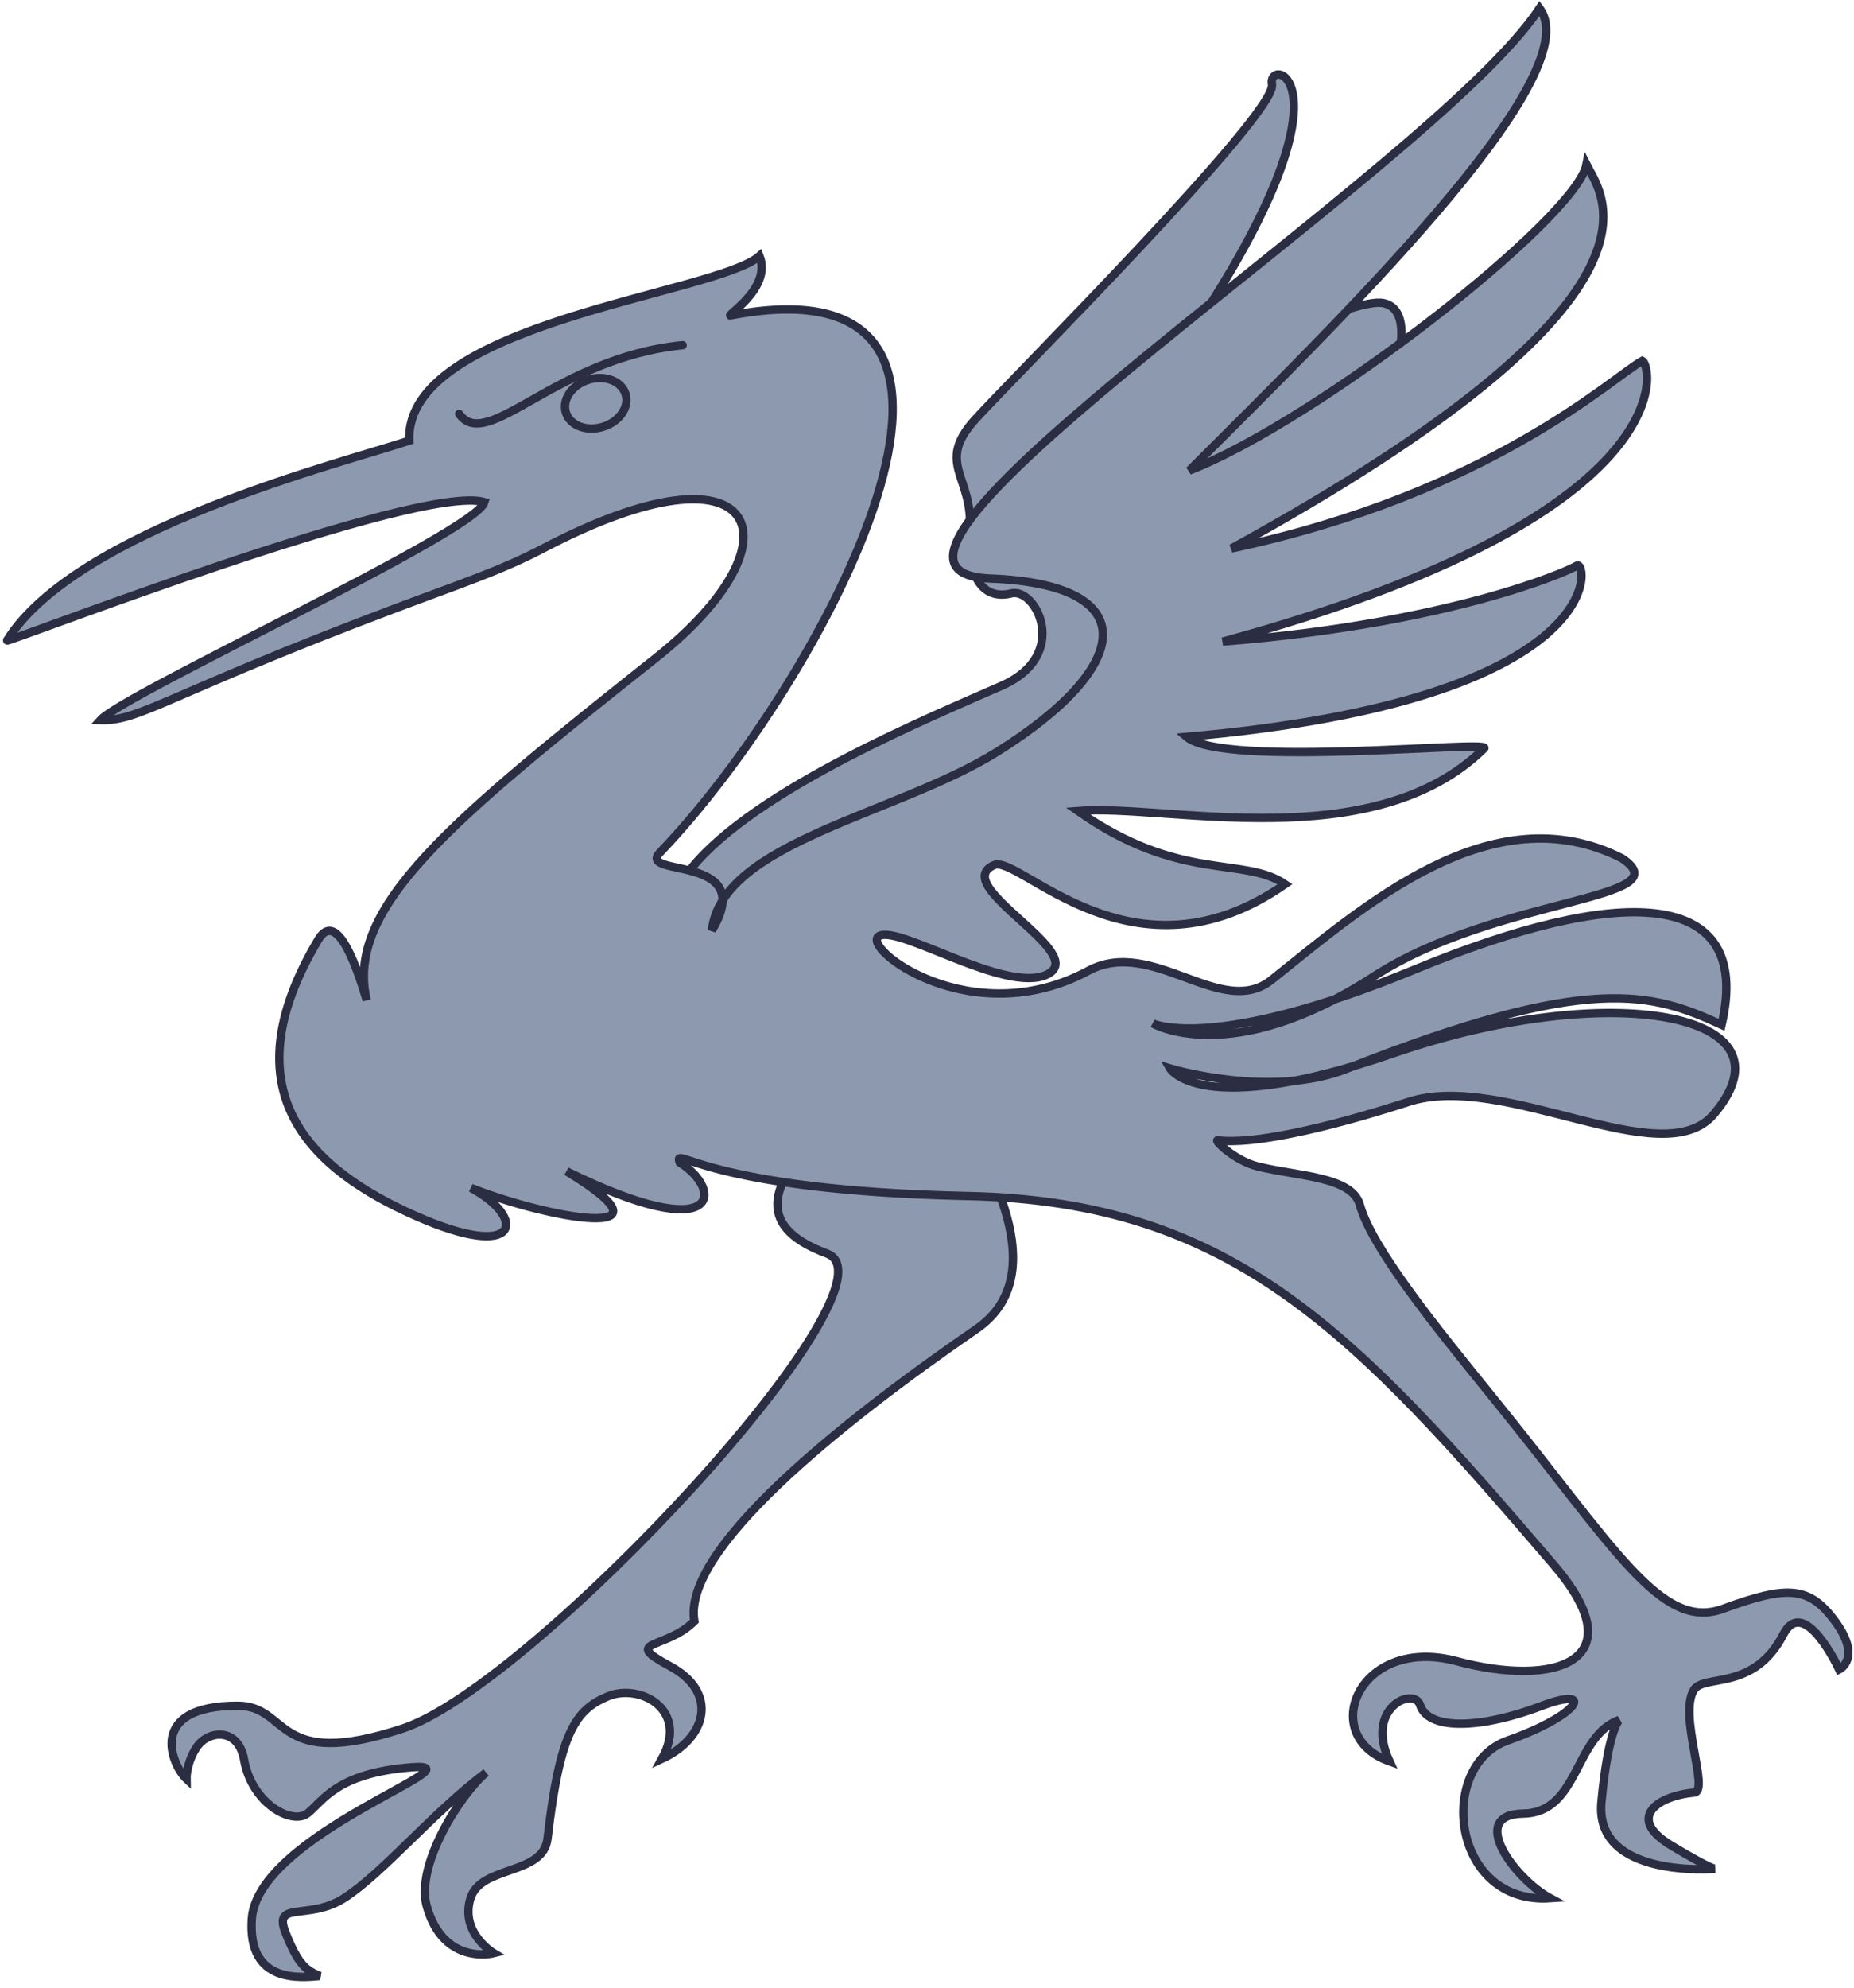 <svg width="222" height="238" viewBox="0 0 222 238" fill="none" xmlns="http://www.w3.org/2000/svg">
<g clip-path="url(#clip0_30_307)">
<path fill-rule="evenodd" clip-rule="evenodd" d="M82.804 103.915C90.545 94.387 111.659 85.764 119.966 82.082C128.273 78.401 124.025 70.295 121.089 71.036C118.152 71.778 115.727 69.797 116.131 63.397C116.536 56.998 111.956 55.499 116.796 50.182C121.637 44.865 152.935 13.606 152.306 10.101C151.678 6.597 163.065 9.32 142.786 39.711C145.885 44.485 161.924 35.456 165.696 36.294C169.468 37.132 167.313 44.344 165.948 47.117C164.582 49.89 144.663 54.404 140.074 77.274C130.806 90.788 96.293 111.046 96.293 111.046C96.293 111.046 133.814 147.456 116.93 159.086C100.046 170.716 81.68 185.621 83.144 194.07C79.695 197.534 74.334 196.294 80.212 199.451C86.09 202.608 84.639 208.078 79.255 210.558C82.565 204.588 76.557 201.475 72.758 203.082C68.959 204.689 67.04 207.27 65.564 220.086C65.046 224.584 57.504 223.221 56.309 227.33C55.115 231.439 59.129 233.821 59.129 233.821C59.129 233.821 53.142 235.368 51.11 228.242C49.683 223.257 55.174 214.744 58.2 212.2C51.865 216.924 45.844 224.262 41.186 227.238C36.965 229.934 32.684 227.504 34.172 231.303C35.745 235.326 36.71 235.865 38.303 236.547C36.157 236.713 29.633 237.586 30.149 229.736C30.822 219.476 58.177 210.878 49.273 211.562C40.216 212.259 38.645 215.666 36.812 217.085C34.98 218.505 30.142 215.914 29.228 210.665C28.544 206.735 24.895 207.095 23.526 209.196C22.282 211.105 22.328 212.956 22.328 212.956C20.552 211.302 17.522 204.179 28.458 204.197C34.751 204.207 32.685 212.042 48.249 206.913C63.887 201.759 108.657 153.615 99.013 150.057C80.163 143.102 113.129 127.711 104.196 123.858C95.759 120.219 72.956 117.853 82.804 103.915Z" fill="#8D99AE" stroke="#2B2D42" stroke-linecap="round"/>
<path fill-rule="evenodd" clip-rule="evenodd" d="M0.83 76.679C9.155 63.336 41.091 55.376 49.01 52.751C48.432 38.585 85.756 35.238 90.945 30.647C92.551 34.709 86.169 38.219 87.642 37.731C126.054 30.505 98.289 81.993 79.043 102.031C76.068 105.129 90.852 102.055 85.244 111.38C86.422 100.816 107.327 97.527 119.387 90.011C135.663 79.868 137.158 69.966 118.575 69.258C95.105 68.363 171.525 20.355 184.352 0.999C190.489 9.229 159.342 39.404 142.403 56.333C157.763 50.372 188.713 26.192 189.964 19.706C191.808 23.35 202.335 35.532 147.457 65.659C178.532 59.049 193.113 45.123 196.652 43.194C197.872 43.789 201.791 61.729 146.413 76.807C173.63 74.642 187.702 68.428 188.822 67.709C190.11 66.882 193.256 83.728 142.088 88.21C146.603 92.021 178.816 88.511 177.725 89.584C164.399 102.687 139.567 96.198 129.066 97.077C141.289 105.692 148.925 102.463 153.869 105.85C135.66 118.579 122.043 102.246 119.033 103.56C113.482 105.985 130.713 114.173 125.331 116.677C120.397 118.972 107.702 110.745 105.276 112.042C102.851 113.338 116.261 123.768 130.316 116.213C137.996 112.084 146.259 122.083 152.243 117.313C163.202 108.579 178.575 94.833 194.213 102.745C201.686 107.756 179.297 107.298 164.485 116.901C147.331 128.023 138.031 122.516 138.031 122.516C138.031 122.516 145.201 126.046 169.453 116.039C193.704 106.031 210.018 106.022 206.147 122.681C197.898 118.907 190.501 116.366 161.248 127.947C152.159 131.545 140.095 127.903 140.095 127.903C140.095 127.903 143.667 134.084 166.773 126.116C192.734 117.163 215.575 121.2 205.198 133.398C199.018 140.663 180.152 128.189 168.677 131.9C158.402 135.224 149.804 137.037 145.826 136.506C145.257 136.43 147.852 138.932 150.517 139.612C155.265 140.825 161.888 140.784 162.834 144.239C164.234 149.351 171.789 158.712 178.731 167.265C193.38 185.313 198.864 195.321 206.328 192.586C214.003 189.779 216.66 189.818 219.81 194.189C222.959 198.56 220.224 199.859 220.224 199.859C220.224 199.859 216.043 190.814 213.534 195.669C209.992 202.521 204.055 200.36 202.832 202.298C200.945 205.285 204.731 214.418 202.873 214.59C198.31 215.014 194.74 217.685 200.092 220.907C204.73 223.7 205.357 223.72 205.357 223.72C205.357 223.72 190.9 224.938 191.755 215.735C192.562 207.043 193.888 205.899 193.888 205.899C188.454 207.816 189.115 217.006 182.377 217.106C175.64 217.206 181.419 224.976 185.627 227.235C173.796 228.038 171.966 211.36 180.571 208.344C189.176 205.327 191.208 201.7 184.496 204.253C177.783 206.806 171.087 207.342 170.025 204.079C169.323 201.925 163.371 204.37 166.383 210.857C157.74 207.815 162.692 195.708 174.453 198.866C186.214 202.023 195.971 198.928 186.045 187.331C162.319 159.611 147.77 143.853 115.959 143.179C84.244 142.508 80.624 136.95 81.386 139.158C86.656 142.463 86.379 149.334 67.843 140.218C82.187 148.911 65.387 145.802 56.4 142.206C63.106 145.823 62.389 151.128 49.822 145.576C37.349 140.066 27.143 130.85 38.116 112.48C39.719 109.795 41.721 112.294 43.907 119.749C41.303 108.634 53.883 98.327 78.593 78.716C96.344 64.629 91.223 51.909 64.969 65.69C59.971 68.314 55.098 69.899 47.229 72.868C20.049 83.122 16.747 86.365 12.018 86.208C14.899 82.99 57.002 63.721 58.012 60.105C50.042 57.824 0.748 77.035 0.83 76.679Z" fill="#8D99AE" stroke="#2B2D42" stroke-linecap="round"/>
<path d="M54.978 49.552C58.351 54.273 66.435 42.847 81.741 41.32L54.978 49.552Z" fill="#8D99AE"/>
<path d="M54.978 49.552C58.351 54.273 66.435 42.847 81.741 41.32" stroke="#2B2D42" stroke-linecap="round"/>
<path fill-rule="evenodd" clip-rule="evenodd" d="M74.88 47.104C75.007 47.47 75.04 47.862 74.979 48.26C74.917 48.657 74.762 49.051 74.522 49.419C74.281 49.787 73.961 50.122 73.579 50.405C73.196 50.688 72.759 50.913 72.293 51.067C71.827 51.222 71.341 51.303 70.862 51.305C70.382 51.308 69.92 51.232 69.502 51.083C69.083 50.933 68.715 50.712 68.421 50.433C68.126 50.154 67.909 49.822 67.783 49.456C67.657 49.09 67.623 48.698 67.685 48.3C67.746 47.903 67.901 47.509 68.142 47.141C68.382 46.773 68.703 46.438 69.085 46.155C69.467 45.873 69.904 45.647 70.37 45.493C70.836 45.338 71.323 45.257 71.802 45.255C72.281 45.252 72.743 45.328 73.162 45.477C73.581 45.627 73.948 45.848 74.243 46.127C74.538 46.406 74.754 46.738 74.88 47.104Z" fill="#8D99AE" stroke="#2B2D42" stroke-linecap="round"/>
</g>
<defs>
<clipPath id="clip0_30_307">
<rect width="222" height="238" fill="white"/>
</clipPath>
</defs>
</svg>
